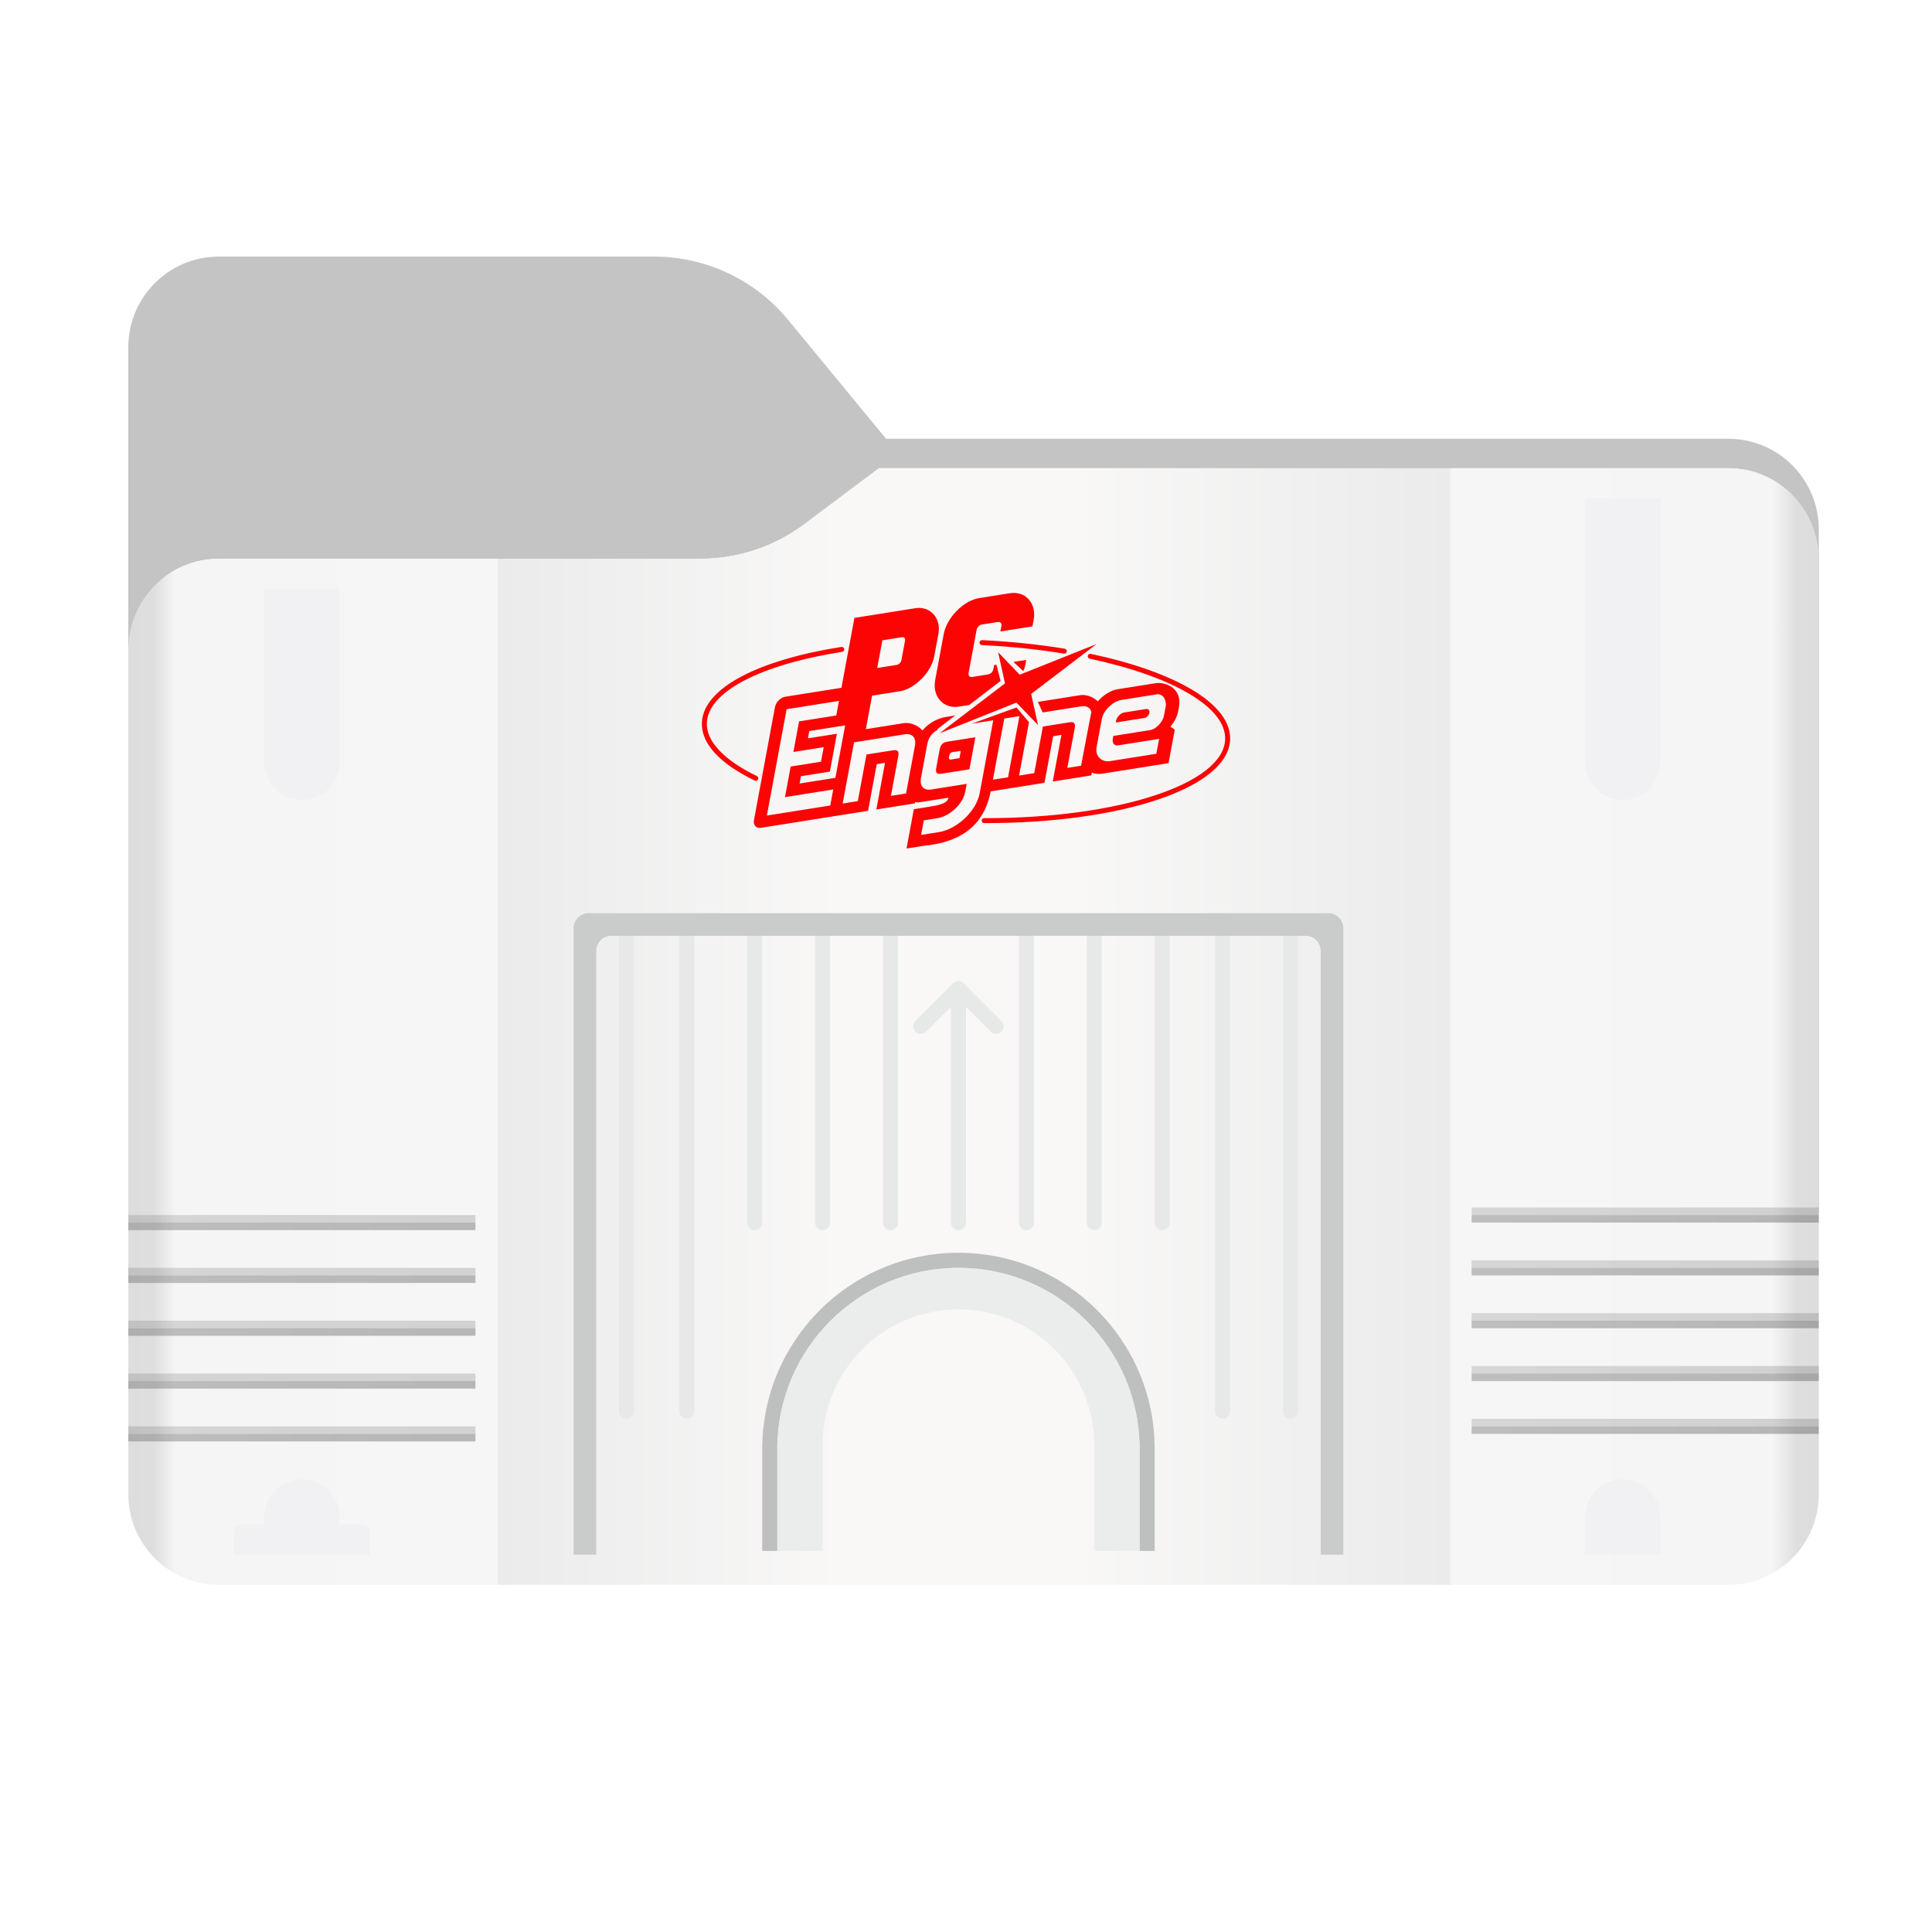 <svg width="256" height="256" viewBox="0 0 256 256" fill="none" xmlns="http://www.w3.org/2000/svg">
<path fill-rule="evenodd" clip-rule="evenodd" d="M104.425 42.378C100.056 37.073 93.544 34 86.671 34H29C22.373 34 17 39.373 17 46V58.137V68.2V160C17 166.627 22.373 172 29 172H229C235.627 172 241 166.627 241 160V70.137C241 63.51 235.627 58.137 229 58.137H117.404L104.425 42.378Z" fill="#C4C4C4"/>
<mask id="mask0_2395_40412" style="mask-type:alpha" maskUnits="userSpaceOnUse" x="17" y="34" width="224" height="138">
<path fill-rule="evenodd" clip-rule="evenodd" d="M104.425 42.378C100.056 37.073 93.544 34 86.671 34H29C22.373 34 17 39.373 17 46V58.137V68.2V160C17 166.627 22.373 172 29 172H229C235.627 172 241 166.627 241 160V70.137C241 63.51 235.627 58.137 229 58.137H117.404L104.425 42.378Z" fill="url(#paint0_linear_2395_40412)"/>
</mask>
<g mask="url(#mask0_2395_40412)">
<g style="mix-blend-mode:multiply" filter="url(#filter0_f_2395_40412)">
<path fill-rule="evenodd" clip-rule="evenodd" d="M92.789 74C97.764 74 102.605 72.387 106.586 69.402L116.459 62H229C235.627 62 241 67.373 241 74V108V160C241 166.627 235.627 172 229 172H29C22.373 172 17 166.627 17 160L17 108V86C17 79.373 22.373 74 29 74H87H92.789Z" fill="black" fill-opacity="0.3"/>
</g>
</g>
<g filter="url(#filter1_ii_2395_40412)">
<path fill-rule="evenodd" clip-rule="evenodd" d="M92.789 74C97.764 74 102.605 72.387 106.586 69.402L116.459 62H229C235.627 62 241 67.373 241 74V108V198C241 204.627 235.627 210 229 210H29C22.373 210 17 204.627 17 198L17 108V86C17 79.373 22.373 74 29 74H87H92.789Z" fill="url(#paint1_linear_2395_40412)"/>
</g>
<path opacity="0.4" fill-rule="evenodd" clip-rule="evenodd" d="M17 161H63V162H17V161ZM17 168H63V169H17V168ZM63 175H17V176H63V175ZM17 182H63V183H17V182ZM63 189H17V190H63V189Z" fill="url(#paint2_linear_2395_40412)"/>
<path opacity="0.7" fill-rule="evenodd" clip-rule="evenodd" d="M17 162H63V163H17V162ZM17 169H63V170H17V169ZM63 176H17V177H63V176ZM17 183H63V184H17V183ZM63 190H17V191H63V190Z" fill="url(#paint3_linear_2395_40412)"/>
<path opacity="0.4" fill-rule="evenodd" clip-rule="evenodd" d="M195 160H241V161H195V160ZM195 167H241V168H195V167ZM241 174H195V175H241V174ZM195 181H241V182H195V181ZM241 188H195V189H241V188Z" fill="url(#paint4_linear_2395_40412)"/>
<path opacity="0.7" fill-rule="evenodd" clip-rule="evenodd" d="M195 161H241V162H195V161ZM195 168H241V169H195V168ZM241 175H195V176H241V175ZM195 182H241V183H195V182ZM241 189H195V190H241V189Z" fill="url(#paint5_linear_2395_40412)"/>
<g opacity="0.7" filter="url(#filter2_i_2395_40412)">
<path d="M35 79H45V102C45 104.761 42.761 107 40 107V107C37.239 107 35 104.761 35 102V79Z" fill="#F0F0F2"/>
</g>
<g opacity="0.7" filter="url(#filter3_i_2395_40412)">
<path d="M210 67H220V102C220 104.761 217.761 107 215 107V107C212.239 107 210 104.761 210 102V67Z" fill="#F0F0F2"/>
</g>
<g opacity="0.7" filter="url(#filter4_i_2395_40412)">
<path d="M31 206V203C31 202.448 31.448 202 32 202H35V201C35 198.239 37.239 196 40 196C42.761 196 45 198.239 45 201V202H48C48.552 202 49 202.448 49 203V206H31Z" fill="#F0F0F2"/>
</g>
<g opacity="0.7" filter="url(#filter5_i_2395_40412)">
<path d="M220 206H210V201C210 198.239 212.239 196 215 196V196C217.761 196 220 198.239 220 201V206Z" fill="#F0F0F2"/>
</g>
<path d="M82 124C82 123.448 82.448 123 83 123C83.552 123 84 123.448 84 124V187C84 187.552 83.552 188 83 188C82.448 188 82 187.552 82 187V124Z" fill="#E7E9E9"/>
<path d="M90 124C90 123.448 90.448 123 91 123C91.552 123 92 123.448 92 124V187C92 187.552 91.552 188 91 188C90.448 188 90 187.552 90 187V124Z" fill="#E7E9E9"/>
<path d="M100 123C99.448 123 99 123.448 99 124V162C99 162.552 99.448 163 100 163C100.552 163 101 162.552 101 162V124C101 123.448 100.552 123 100 123Z" fill="#E7E9E9"/>
<path d="M108 124C108 123.448 108.448 123 109 123C109.552 123 110 123.448 110 124V162C110 162.552 109.552 163 109 163C108.448 163 108 162.552 108 162V124Z" fill="#E7E9E9"/>
<path d="M118 123C117.448 123 117 123.448 117 124V162C117 162.552 117.448 163 118 163C118.552 163 119 162.552 119 162V124C119 123.448 118.552 123 118 123Z" fill="#E7E9E9"/>
<path d="M135 124C135 123.448 135.448 123 136 123C136.552 123 137 123.448 137 124V162C137 162.552 136.552 163 136 163C135.448 163 135 162.552 135 162V124Z" fill="#E7E9E9"/>
<path d="M145 123C144.448 123 144 123.448 144 124V162C144 162.552 144.448 163 145 163C145.552 163 146 162.552 146 162V124C146 123.448 145.552 123 145 123Z" fill="#E7E9E9"/>
<path d="M153 124C153 123.448 153.448 123 154 123C154.552 123 155 123.448 155 124V162C155 162.552 154.552 163 154 163C153.448 163 153 162.552 153 162V124Z" fill="#E7E9E9"/>
<path d="M162 123C161.448 123 161 123.448 161 124V187C161 187.552 161.448 188 162 188C162.552 188 163 187.552 163 187V124C163 123.448 162.552 123 162 123Z" fill="#E7E9E9"/>
<path d="M170 124C170 123.448 170.448 123 171 123C171.552 123 172 123.448 172 124V187C172 187.552 171.552 188 171 188C170.448 188 170 187.552 170 187V124Z" fill="#E7E9E9"/>
<path d="M127.707 130.293C127.317 129.902 126.683 129.902 126.293 130.293L121.293 135.293C120.902 135.683 120.902 136.317 121.293 136.707C121.683 137.098 122.317 137.098 122.707 136.707L126 133.414V162C126 162.552 126.448 163 127 163C127.552 163 128 162.552 128 162V133.414L131.293 136.707C131.683 137.098 132.317 137.098 132.707 136.707C133.098 136.317 133.098 135.683 132.707 135.293L127.707 130.293Z" fill="#E7E9E9"/>
<path d="M103 192C103 178.745 113.745 168 127 168C140.255 168 151 178.745 151 192V205.5H153V192C153 177.641 141.359 166 127 166C112.641 166 101 177.641 101 192V205.5H103V192Z" fill="#BEBFBF"/>
<path d="M109 191.5C109 181.559 117.059 173.5 127 173.5C136.941 173.5 145 181.559 145 191.5V205.5H151V192C151 178.745 140.255 168 127 168C113.745 168 103 178.745 103 192V205.5H109V191.5Z" fill="#EBECEC"/>
<path d="M76 123C76 121.895 76.895 121 78 121H176C177.105 121 178 121.895 178 123V206H175V126C175 124.895 174.105 124 173 124H81C79.895 124 79 124.895 79 126V206H76V123Z" fill="#CACBCB"/>
<path d="M125.76 100.207C125.885 99.595 126.112 99.684 126.733 99.585L127.311 99.494L127.131 100.458L126.553 100.55C125.932 100.649 125.658 100.815 125.76 100.207ZM124.507 99.325L124.057 101.745C123.934 102.406 124.133 102.619 124.769 102.519L128.453 101.934L129.242 97.689L125.559 98.272C124.922 98.373 124.629 98.664 124.507 99.325ZM147.888 95.503L147.845 95.737L151.645 95.134C151.945 95.086 152.237 94.783 152.298 94.455C152.358 94.127 152.165 93.9 151.865 93.948L150.889 94.102L149.332 94.35L148.938 94.412C148.482 94.485 147.981 95.005 147.888 95.503ZM121.233 106.451L121.263 106.282C121.394 106.292 121.569 106.343 121.722 106.32L125.671 105.701C125.524 106.488 124.483 106.686 122.896 106.937L121.088 107.224L120.119 112.435L122.494 112.059C128.339 111.482 130.563 108.461 131.277 104.859L138.4 103.728L139.548 97.552L140.127 97.46C140.762 97.359 140.668 97.244 140.546 97.904L139.496 103.555L144.609 102.744L144.679 102.369C145.065 102.539 145.516 102.599 145.994 102.525L154.837 101.122L155.662 96.683L155.089 96.275C155.586 95.686 155.973 94.967 156.085 94.363L156.224 93.662C156.665 91.044 154.251 90.349 153.15 90.524L148.075 91.329C147.176 91.472 146.186 92.098 145.466 92.928C144.8 92.268 143.772 92.012 143.174 92.107L137.524 93.003L138.157 94.401L143.252 93.594C143.987 93.477 144.478 93.77 144.613 94.352C144.559 94.506 143.252 101.461 143.252 101.461L141.425 101.751L142.405 96.486C142.526 95.826 142.327 95.613 141.692 95.714L138.191 96.27L137.042 102.446L135.034 102.766L136.348 95.695L134.695 93.744L128.743 95.896L131.564 95.448L131.61 95.442L129.816 105.092C129.36 107.543 126.745 109.887 124.424 110.256L122.05 110.632L122.41 108.701L124.216 108.415C125.804 108.162 127.591 106.573 127.9 104.911L128.095 103.866L123.392 104.612C122.383 104.772 121.836 104.16 122.034 103.094L122.878 98.558C123.027 97.752 123.53 97.082 124.203 96.734L124.214 96.613L126.573 94.797L125.195 95.029C124.462 95.145 123.102 95.695 122.238 96.797C121.584 96.017 120.442 95.712 119.798 95.814L114.729 96.619L115.555 92.179L119.253 91.592C121.222 91.281 123.4 89.067 123.787 86.987L124.343 83.995C124.73 81.914 123.267 80.278 121.298 80.59L113.216 81.872L111.494 91.138L104.052 92.319C103.422 92.419 102.809 93.04 102.686 93.705L99.905 108.664C99.781 109.33 100.192 109.789 100.822 109.69L115.022 107.437L116.171 101.26L116.749 101.168C117.385 101.068 117.291 100.954 117.168 101.613L116.118 107.263L121.233 106.451ZM110.695 103.065L105.947 103.818L106.125 102.854L109.961 102.244L110.894 97.226L107.059 97.835L107.237 96.87L111.986 96.117L110.695 103.065ZM110.408 104.609L110.013 106.732L101.612 108.065L104.231 93.974L111.171 92.873L110.812 94.804L105.881 95.587L105.128 99.64L109.146 99.003L108.787 100.932L104.769 101.57L104.015 105.624L110.408 104.609ZM120.058 105.14L118.048 105.457L119.027 100.193C119.151 99.534 118.951 99.32 118.315 99.42L114.814 99.976L113.666 106.152L111.657 106.472L113.163 98.366L113.21 98.358L119.875 97.301C120.884 97.14 121.431 97.751 121.233 98.818L120.058 105.14ZM133.116 95.2L135.08 94.889L133.572 102.995L131.564 103.314L133.07 95.208L133.116 95.2ZM145.301 99.02L145.998 95.27C146.219 94.084 147.494 92.919 148.58 92.747L153.278 92.002C154.069 91.876 154.619 92.76 154.458 93.626L154.228 94.832C154.066 95.698 153.182 96.618 152.391 96.743L147.514 97.517L147.444 97.955C147.351 98.453 147.682 98.842 148.138 98.769L153.589 97.901L153.221 99.879L147.072 100.854C145.986 101.026 145.082 100.207 145.301 99.02ZM116.236 88.511L116.918 84.844L119.475 84.438C119.81 84.385 119.982 84.576 119.915 84.93L119.449 87.44C119.382 87.795 119.128 88.052 118.793 88.105L116.236 88.511Z" fill="#FC0404"/>
<path d="M132.58 90.227L132.037 88.077L131.731 88.114L131.633 88.644C131.565 89.012 131.269 89.311 130.923 89.367L128.822 89.7C128.475 89.755 128.277 89.533 128.345 89.166L129.404 83.472C129.472 83.106 129.767 82.806 130.113 82.751L132.215 82.418C132.561 82.362 132.76 82.584 132.691 82.95L132.555 83.675L136.802 83.001L136.964 82.133C137.371 79.942 135.881 78.277 133.808 78.605L129.745 79.25C127.673 79.579 125.454 81.832 125.047 84.023L123.917 90.103C123.51 92.293 124.999 93.959 127.073 93.63L128.431 93.415L132.58 90.227ZM135.59 88.93C135.701 88.632 135.778 88.519 135.835 88.213L135.979 87.44L134.289 87.708L135.59 88.93Z" fill="#FC0404"/>
<path d="M100.149 103.464C100.101 103.464 100.052 103.453 100.006 103.43C95.316 101.154 92.895 98.501 93.004 95.757C93.092 93.498 94.935 91.365 98.335 89.588C101.56 87.903 106.109 86.566 111.491 85.72C111.577 85.708 111.664 85.73 111.733 85.781C111.803 85.833 111.849 85.909 111.862 85.995C111.876 86.08 111.855 86.167 111.805 86.237C111.754 86.308 111.678 86.355 111.593 86.37C100.692 88.082 93.82 91.689 93.661 95.783C93.565 98.21 95.92 100.716 100.293 102.839C100.36 102.871 100.414 102.926 100.446 102.993C100.478 103.06 100.486 103.136 100.469 103.208C100.453 103.281 100.412 103.346 100.354 103.392C100.296 103.438 100.223 103.464 100.149 103.464ZM141.028 86.61C141.01 86.61 140.992 86.609 140.974 86.606C137.51 86.037 133.853 85.657 130.106 85.478C130.062 85.476 130.02 85.466 129.981 85.447C129.942 85.429 129.907 85.403 129.878 85.371C129.849 85.339 129.826 85.302 129.812 85.261C129.797 85.22 129.791 85.177 129.793 85.134C129.801 84.953 129.958 84.814 130.137 84.822C133.91 85.002 137.592 85.384 141.081 85.957C141.163 85.97 141.237 86.013 141.288 86.078C141.34 86.144 141.364 86.226 141.358 86.308C141.351 86.391 141.313 86.468 141.252 86.524C141.191 86.58 141.111 86.611 141.028 86.61ZM130.678 109.065C130.586 109.065 130.495 109.065 130.403 109.065C130.36 109.065 130.317 109.056 130.277 109.04C130.237 109.023 130.201 108.999 130.171 108.968C130.14 108.937 130.116 108.901 130.1 108.861C130.084 108.821 130.075 108.778 130.075 108.735C130.076 108.648 130.11 108.565 130.172 108.503C130.233 108.442 130.317 108.408 130.404 108.408H130.405C130.495 108.408 130.588 108.408 130.679 108.408C148.274 108.408 162.158 103.835 162.341 97.957C162.405 95.9 160.753 93.813 157.562 91.922C154.384 90.039 149.83 88.434 144.392 87.281C144.307 87.263 144.232 87.212 144.185 87.139C144.137 87.066 144.121 86.977 144.139 86.891C144.157 86.806 144.208 86.731 144.281 86.684C144.354 86.636 144.443 86.62 144.529 86.638C150.035 87.806 154.658 89.438 157.897 91.357C161.307 93.377 163.071 95.667 162.998 97.977C162.901 101.103 159.448 103.953 153.275 106C147.307 107.978 139.291 109.065 130.678 109.065Z" fill="#FC0404"/>
<path d="M136.633 91.948L145.312 85.332L135.118 89.401L132.253 86.419L133.166 90.552L124.486 97.168L134.681 93.097L137.546 96.079L136.633 91.948Z" fill="#FC0404"/>
<defs>
<filter id="filter0_f_2395_40412" x="-20" y="25" width="298" height="184" filterUnits="userSpaceOnUse" color-interpolation-filters="sRGB">
<feFlood flood-opacity="0" result="BackgroundImageFix"/>
<feBlend mode="normal" in="SourceGraphic" in2="BackgroundImageFix" result="shape"/>
<feGaussianBlur stdDeviation="18.5" result="effect1_foregroundBlur_2395_40412"/>
</filter>
<filter id="filter1_ii_2395_40412" x="17" y="62" width="224" height="148" filterUnits="userSpaceOnUse" color-interpolation-filters="sRGB">
<feFlood flood-opacity="0" result="BackgroundImageFix"/>
<feBlend mode="normal" in="SourceGraphic" in2="BackgroundImageFix" result="shape"/>
<feColorMatrix in="SourceAlpha" type="matrix" values="0 0 0 0 0 0 0 0 0 0 0 0 0 0 0 0 0 0 127 0" result="hardAlpha"/>
<feOffset dy="4"/>
<feComposite in2="hardAlpha" operator="arithmetic" k2="-1" k3="1"/>
<feColorMatrix type="matrix" values="0 0 0 0 1 0 0 0 0 1 0 0 0 0 1 0 0 0 0.25 0"/>
<feBlend mode="normal" in2="shape" result="effect1_innerShadow_2395_40412"/>
<feColorMatrix in="SourceAlpha" type="matrix" values="0 0 0 0 0 0 0 0 0 0 0 0 0 0 0 0 0 0 127 0" result="hardAlpha"/>
<feOffset dy="-4"/>
<feComposite in2="hardAlpha" operator="arithmetic" k2="-1" k3="1"/>
<feColorMatrix type="matrix" values="0 0 0 0 0 0 0 0 0 0 0 0 0 0 0 0 0 0 0.9 0"/>
<feBlend mode="soft-light" in2="effect1_innerShadow_2395_40412" result="effect2_innerShadow_2395_40412"/>
</filter>
<filter id="filter2_i_2395_40412" x="35" y="78" width="10" height="29" filterUnits="userSpaceOnUse" color-interpolation-filters="sRGB">
<feFlood flood-opacity="0" result="BackgroundImageFix"/>
<feBlend mode="normal" in="SourceGraphic" in2="BackgroundImageFix" result="shape"/>
<feColorMatrix in="SourceAlpha" type="matrix" values="0 0 0 0 0 0 0 0 0 0 0 0 0 0 0 0 0 0 127 0" result="hardAlpha"/>
<feOffset dy="-1"/>
<feGaussianBlur stdDeviation="0.65"/>
<feComposite in2="hardAlpha" operator="arithmetic" k2="-1" k3="1"/>
<feColorMatrix type="matrix" values="0 0 0 0 0 0 0 0 0 0 0 0 0 0 0 0 0 0 0.25 0"/>
<feBlend mode="normal" in2="shape" result="effect1_innerShadow_2395_40412"/>
</filter>
<filter id="filter3_i_2395_40412" x="210" y="66" width="10" height="41" filterUnits="userSpaceOnUse" color-interpolation-filters="sRGB">
<feFlood flood-opacity="0" result="BackgroundImageFix"/>
<feBlend mode="normal" in="SourceGraphic" in2="BackgroundImageFix" result="shape"/>
<feColorMatrix in="SourceAlpha" type="matrix" values="0 0 0 0 0 0 0 0 0 0 0 0 0 0 0 0 0 0 127 0" result="hardAlpha"/>
<feOffset dy="-1"/>
<feGaussianBlur stdDeviation="0.65"/>
<feComposite in2="hardAlpha" operator="arithmetic" k2="-1" k3="1"/>
<feColorMatrix type="matrix" values="0 0 0 0 0 0 0 0 0 0 0 0 0 0 0 0 0 0 0.25 0"/>
<feBlend mode="normal" in2="shape" result="effect1_innerShadow_2395_40412"/>
</filter>
<filter id="filter4_i_2395_40412" x="31" y="196" width="18" height="10" filterUnits="userSpaceOnUse" color-interpolation-filters="sRGB">
<feFlood flood-opacity="0" result="BackgroundImageFix"/>
<feBlend mode="normal" in="SourceGraphic" in2="BackgroundImageFix" result="shape"/>
<feColorMatrix in="SourceAlpha" type="matrix" values="0 0 0 0 0 0 0 0 0 0 0 0 0 0 0 0 0 0 127 0" result="hardAlpha"/>
<feOffset/>
<feGaussianBlur stdDeviation="0.65"/>
<feComposite in2="hardAlpha" operator="arithmetic" k2="-1" k3="1"/>
<feColorMatrix type="matrix" values="0 0 0 0 0 0 0 0 0 0 0 0 0 0 0 0 0 0 0.25 0"/>
<feBlend mode="normal" in2="shape" result="effect1_innerShadow_2395_40412"/>
</filter>
<filter id="filter5_i_2395_40412" x="210" y="196" width="10" height="10" filterUnits="userSpaceOnUse" color-interpolation-filters="sRGB">
<feFlood flood-opacity="0" result="BackgroundImageFix"/>
<feBlend mode="normal" in="SourceGraphic" in2="BackgroundImageFix" result="shape"/>
<feColorMatrix in="SourceAlpha" type="matrix" values="0 0 0 0 0 0 0 0 0 0 0 0 0 0 0 0 0 0 127 0" result="hardAlpha"/>
<feOffset/>
<feGaussianBlur stdDeviation="0.65"/>
<feComposite in2="hardAlpha" operator="arithmetic" k2="-1" k3="1"/>
<feColorMatrix type="matrix" values="0 0 0 0 0 0 0 0 0 0 0 0 0 0 0 0 0 0 0.25 0"/>
<feBlend mode="normal" in2="shape" result="effect1_innerShadow_2395_40412"/>
</filter>
<linearGradient id="paint0_linear_2395_40412" x1="17" y1="34" x2="197.768" y2="215.142" gradientUnits="userSpaceOnUse">
<stop stop-color="#05815D"/>
<stop offset="1" stop-color="#0C575F"/>
</linearGradient>
<linearGradient id="paint1_linear_2395_40412" x1="8.5" y1="136" x2="250" y2="136" gradientUnits="userSpaceOnUse">
<stop offset="0.036" stop-color="#DDDDDD"/>
<stop offset="0.049" stop-color="#DEDEDE"/>
<stop offset="0.061" stop-color="#F5F5F5"/>
<stop offset="0.238" stop-color="#F6F6F6"/>
<stop offset="0.238" stop-color="#EBEBEB"/>
<stop offset="0.426" stop-color="#F9F8F7"/>
<stop offset="0.553" stop-color="#F9F8F7"/>
<stop offset="0.76" stop-color="#EBEBEB"/>
<stop offset="0.761" stop-color="#F6F6F6"/>
<stop offset="0.937" stop-color="#F5F5F5"/>
<stop offset="0.951" stop-color="#DEDEDE"/>
<stop offset="0.964" stop-color="#DDDDDD"/>
</linearGradient>
<linearGradient id="paint2_linear_2395_40412" x1="17" y1="190" x2="63" y2="190" gradientUnits="userSpaceOnUse">
<stop stop-color="#575757" stop-opacity="0.5"/>
<stop offset="0.83" stop-color="#444343" stop-opacity="0.5"/>
<stop offset="1" stop-color="#424242" stop-opacity="0.5"/>
</linearGradient>
<linearGradient id="paint3_linear_2395_40412" x1="17" y1="191" x2="63" y2="191" gradientUnits="userSpaceOnUse">
<stop stop-color="#575757" stop-opacity="0.5"/>
<stop offset="0.83" stop-color="#444343" stop-opacity="0.5"/>
<stop offset="1" stop-color="#424242" stop-opacity="0.5"/>
</linearGradient>
<linearGradient id="paint4_linear_2395_40412" x1="195" y1="189" x2="241" y2="189" gradientUnits="userSpaceOnUse">
<stop stop-color="#575757" stop-opacity="0.5"/>
<stop offset="0.83" stop-color="#444343" stop-opacity="0.5"/>
<stop offset="1" stop-color="#424242" stop-opacity="0.5"/>
</linearGradient>
<linearGradient id="paint5_linear_2395_40412" x1="195" y1="190" x2="241" y2="190" gradientUnits="userSpaceOnUse">
<stop stop-color="#575757" stop-opacity="0.5"/>
<stop offset="0.83" stop-color="#444343" stop-opacity="0.5"/>
<stop offset="1" stop-color="#424242" stop-opacity="0.5"/>
</linearGradient>
</defs>
</svg>
